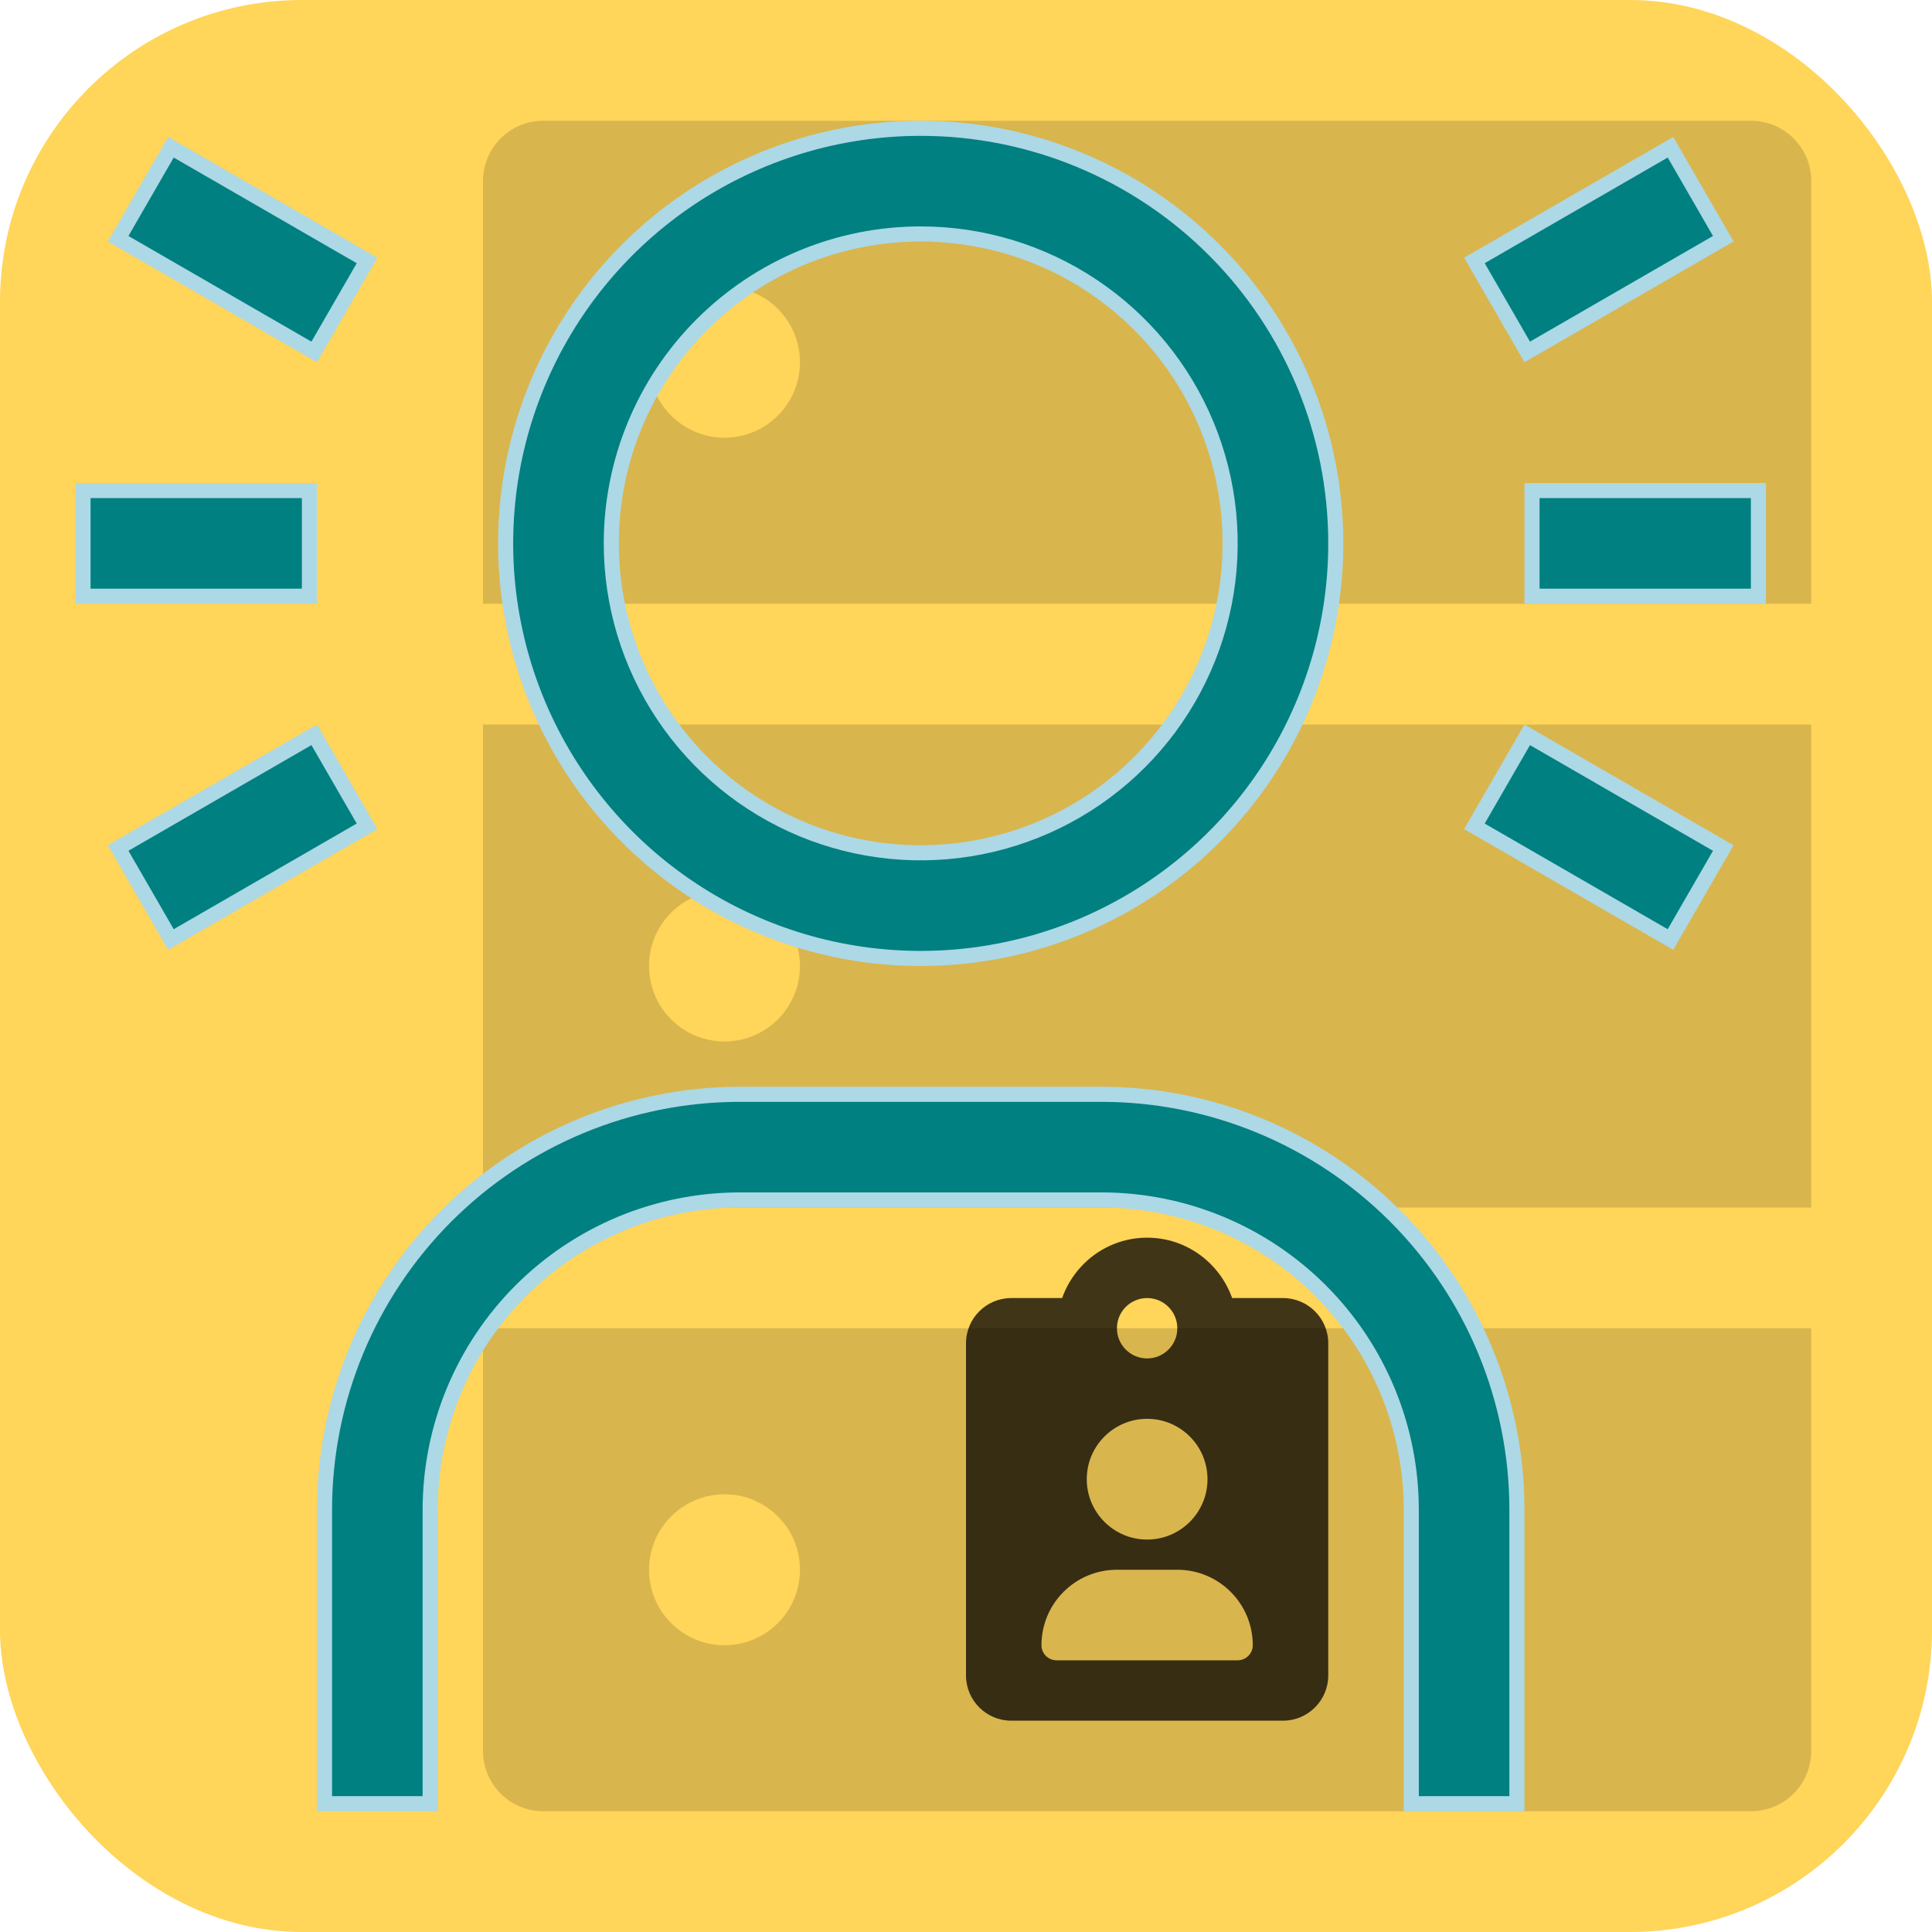 <svg width="128" height="128" viewBox="0 0 128 128" fill="none" xmlns="http://www.w3.org/2000/svg">
<rect width="128" height="128" rx="20" fill="#FFD55A"/>
<path d="M116 8H36C33.788 8 32 9.787 32 12V40H120V12C120 9.787 118.213 8 116 8ZM48 29C45.237 29 43 26.762 43 24C43 21.238 45.237 19 48 19C50.763 19 53 21.238 53 24C53 26.762 50.763 29 48 29ZM32 116C32 118.213 33.788 120 36 120H116C118.213 120 120 118.213 120 116V88H32V116ZM48 99C50.763 99 53 101.238 53 104C53 106.762 50.763 109 48 109C45.237 109 43 106.762 43 104C43 101.238 45.237 99 48 99ZM32 80H120V48H32V80ZM48 59C50.763 59 53 61.237 53 64C53 66.763 50.763 69 48 69C45.237 69 43 66.763 43 64C43 61.237 45.237 59 48 59Z" fill="black" fill-opacity="0.15"/>
<path d="M85 86H81.632C80.806 83.675 78.606 82 76 82C73.394 82 71.194 83.675 70.369 86H67C65.344 86 64 87.343 64 89V111C64 112.656 65.344 114 67 114H85C86.656 114 88 112.657 88 111V89C88 87.343 86.656 86 85 86ZM76 86C77.104 86 78 86.896 78 88C78 89.104 77.104 90 76 90C74.896 90 74 89.106 74 88C74 86.896 74.894 86 76 86ZM76 94C78.209 94 80 95.791 80 98C80 100.209 78.209 102 76 102C73.791 102 72 100.206 72 98C72 95.794 73.794 94 76 94ZM82 110H70C69.448 110 69 109.552 69 109C69 106.237 71.237 104 74 104H78C80.761 104 83 106.239 83 109C83 109.55 82.55 110 82 110Z" fill="black" fill-opacity="0.75"/>
<path d="M100.5 100.001V119.5H93.5V100V99.999C93.493 94.565 91.332 89.354 87.489 85.511C83.646 81.668 78.435 79.507 73.001 79.5H73H49H48.999C43.565 79.507 38.354 81.668 34.511 85.511C30.668 89.354 28.506 94.565 28.5 99.999V100V119.5H21.5V100.001C21.508 92.71 24.408 85.719 29.564 80.564C34.719 75.408 41.709 72.508 49.001 72.5H72.999C80.29 72.508 87.281 75.408 92.436 80.564C97.592 85.719 100.492 92.71 100.5 100.001ZM101.183 48.683L114.173 56.183L110.673 62.245L97.683 54.745L101.183 48.683ZM101.5 32.5H116.5V39.5H101.5V32.5ZM20.817 48.683L24.317 54.745L11.327 62.245L7.827 56.183L20.817 48.683ZM72.389 18.955C69.018 16.702 65.055 15.5 61 15.5C55.563 15.5 50.349 17.66 46.504 21.504C42.66 25.349 40.5 30.563 40.5 36C40.5 40.054 41.702 44.018 43.955 47.389C46.207 50.76 49.409 53.388 53.155 54.94C56.901 56.491 61.023 56.897 64.999 56.106C68.976 55.315 72.629 53.363 75.496 50.496C78.363 47.629 80.315 43.976 81.106 39.999C81.897 36.023 81.491 31.901 79.939 28.155C78.388 24.409 75.76 21.207 72.389 18.955ZM45.722 13.135C50.244 10.113 55.561 8.5 61 8.5C68.293 8.5 75.288 11.397 80.445 16.555C85.603 21.712 88.5 28.706 88.5 36C88.5 41.439 86.887 46.756 83.865 51.278C80.844 55.8 76.549 59.325 71.524 61.407C66.499 63.488 60.969 64.033 55.635 62.972C50.3 61.91 45.401 59.291 41.555 55.445C37.709 51.599 35.09 46.7 34.028 41.365C32.967 36.031 33.512 30.501 35.593 25.476C37.675 20.451 41.2 16.156 45.722 13.135ZM97.683 17.255L110.673 9.755L114.173 15.817L101.183 23.317L97.683 17.255ZM5.5 32.5H20.5V39.5H5.5V32.5ZM20.817 23.317L7.827 15.817L11.327 9.755L24.317 17.255L20.817 23.317Z" fill="#008080" stroke="#ADD8E6"/>
</svg>
